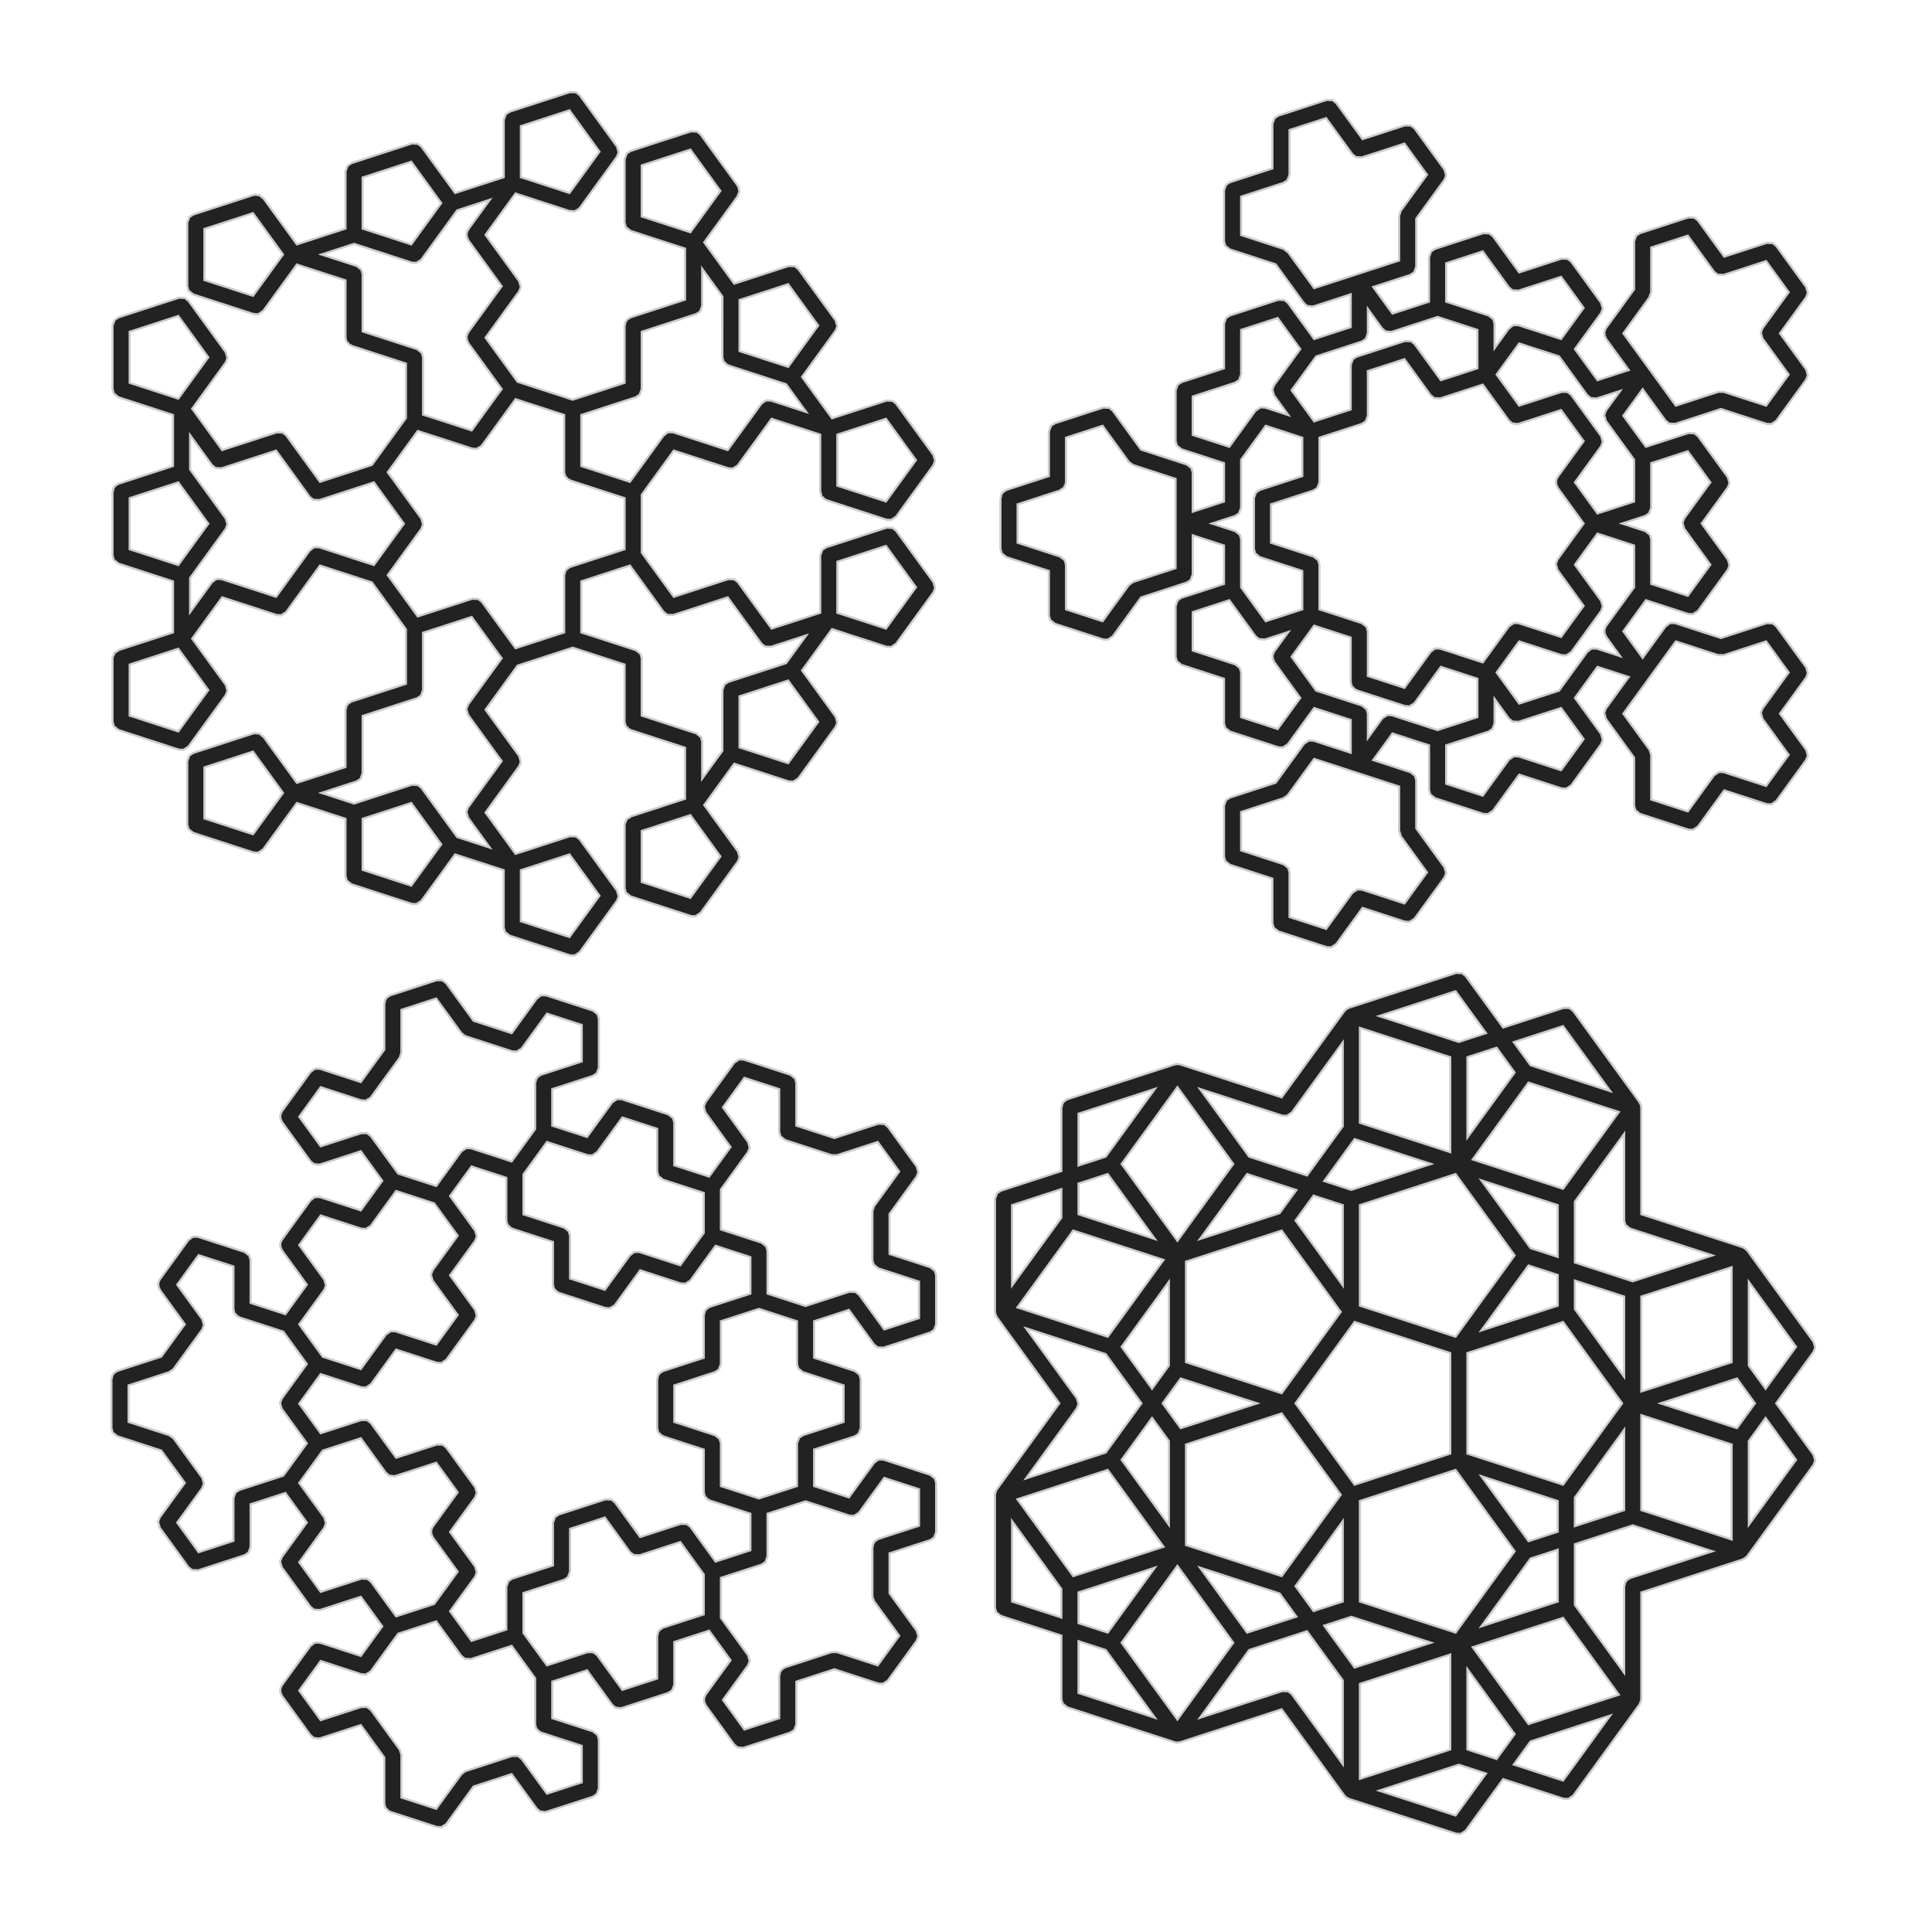 <?xml version="1.0" encoding="UTF-8" standalone="no"?>
<svg
   version="1.1"
   width="900"
   height="900"
   id="svg4"
   sodipodi:docname="stamp-2024-02-04T03_30_00.306Z.svg"
   inkscape:version="1.3 (0e150ed, 2023-07-21)"
   xmlns:inkscape="http://www.inkscape.org/namespaces/inkscape"
   xmlns:sodipodi="http://sodipodi.sourceforge.net/DTD/sodipodi-0.dtd"
   xmlns="http://www.w3.org/2000/svg"
   xmlns:svg="http://www.w3.org/2000/svg">
  <sodipodi:namedview
     id="namedview4"
     pagecolor="#505050"
     bordercolor="#eeeeee"
     borderopacity="1"
     inkscape:showpageshadow="0"
     inkscape:pageopacity="0"
     inkscape:pagecheckerboard="0"
     inkscape:deskcolor="#d1d1d1"
     inkscape:zoom="0.89333333"
     inkscape:cx="449.4403"
     inkscape:cy="450"
     inkscape:window-width="1920"
     inkscape:window-height="1044"
     inkscape:window-x="1920"
     inkscape:window-y="0"
     inkscape:window-maximized="1"
     inkscape:current-layer="svg4" />
  <defs
     id="defs1" />
  <path
     fill="#222222"
     stroke="#cccccc"
     paint-order="fill stroke markers"
     d="m 268.346,43.003 1.691,1.338 17.402,23.951 0.75,2.681 -0.75,2.021 -17.402,23.951 -0.422,0.281 -0.252,0.44 -0.576,0.111 -1.067,0.71 -1.59,-0.198 -0.565,0.109 -25.392,-8.251 -13.985,19.249 15.693,21.6 0.597,2.133 0.167,0.218 -0.06,0.163 0.047,0.167 -0.75,2.021 -15.693,21.6 14.929,20.549 25.684,8.345 24.156,-7.849 v -26.699 l 0.288,-0.777 0.047,-0.827 0.422,-0.437 0.211,-0.569 0.947,-0.63 0.354,-0.366 0.229,-0.021 0.266,-0.177 25.392,-8.251 v -23.793 l -25.392,-8.251 -2.183,-1.728 -0.581,-2.076 V 74.138 l 0.969,-2.61 1.795,-1.194 28.156,-9.149 2.782,0.115 1.691,1.338 17.402,23.951 0.137,0.489 0.341,0.376 -0.072,0.582 0.345,1.234 -0.679,1.451 -0.071,0.571 -15.693,21.6 13.985,19.249 25.392,-8.251 2.782,0.115 1.691,1.338 17.402,23.951 0.75,2.681 -0.75,2.021 -15.693,21.6 13.985,19.249 25.392,-8.251 2.782,0.115 1.691,1.338 17.402,23.951 0.75,2.681 -0.75,2.021 -17.402,23.951 -2.318,1.542 -2.154,-0.089 -28.156,-9.149 -0.398,-0.315 -0.497,-0.104 -0.284,-0.514 -1.005,-0.795 -0.303,-1.573 -0.278,-0.503 V 202.455 l -22.629,-7.352 -15.693,21.6 -0.144,0.096 -0.06,0.163 -1.083,0.598 -1.03,0.685 -0.196,-0.008 -0.128,0.07 -0.451,-0.094 -1.379,-0.057 -25.392,-8.251 -14.929,20.549 v 27.006 l 14.929,20.549 25.392,-8.251 2.782,0.115 1.691,1.338 15.693,21.6 22.629,-7.352 v -26.699 l 0.969,-2.61 1.795,-1.194 28.156,-9.149 2.782,0.115 1.691,1.338 17.402,23.951 0.75,2.681 -0.75,2.021 -17.402,23.951 -2.318,1.542 -2.154,-0.089 -25.392,-8.251 -13.985,19.249 15.693,21.6 0.75,2.681 -0.75,2.021 -17.402,23.951 -2.318,1.542 -2.154,-0.089 -25.392,-8.251 -13.985,19.249 15.693,21.6 0.75,2.681 -0.75,2.021 -17.402,23.951 -2.318,1.542 -2.154,-0.089 -28.156,-9.149 -2.183,-1.728 -0.581,-2.076 v -29.605 l 0.177,-0.476 -0.055,-0.504 0.401,-0.429 0.446,-1.201 1.402,-0.774 0.393,-0.42 25.392,-8.251 v -23.793 l -25.392,-8.251 -0.398,-0.315 -0.497,-0.104 -0.563,-0.735 -0.726,-0.574 -0.164,-0.588 -0.24,-0.313 0.026,-0.452 -0.202,-0.723 v -26.699 l -24.156,-7.849 -25.684,8.345 -14.929,20.549 15.693,21.6 0.75,2.681 -0.75,2.021 -15.693,21.6 13.985,19.249 25.392,-8.251 2.782,0.115 1.691,1.338 17.402,23.951 0.75,2.681 -0.75,2.021 -17.402,23.951 -2.318,1.542 -2.154,-0.089 -28.156,-9.149 -2.183,-1.728 -0.581,-2.076 v -26.699 l -22.629,-7.352 -15.693,21.6 -2.318,1.542 -2.154,-0.089 -28.156,-9.149 -2.183,-1.728 -0.581,-2.076 v -26.699 l -22.629,-7.352 -15.693,21.6 -2.318,1.542 -2.154,-0.089 -28.156,-9.149 -2.183,-1.728 -0.581,-2.076 v -29.605 l 0.969,-2.61 1.795,-1.194 28.156,-9.149 0.507,0.021 0.463,-0.208 0.532,0.249 1.28,0.053 1.17,1.094 0.521,0.244 15.693,21.6 22.629,-7.352 V 330.614 l 0.288,-0.777 0.047,-0.827 0.422,-0.437 0.211,-0.569 0.947,-0.63 0.354,-0.366 0.229,-0.021 0.266,-0.177 25.392,-8.251 v -25.4 l -15.874,-21.848 -24.156,-7.849 -15.693,21.6 -0.144,0.096 -0.06,0.163 -1.083,0.598 -1.03,0.685 -0.196,-0.008 -0.128,0.07 -0.451,-0.094 -1.379,-0.057 -25.392,-8.251 -13.985,19.249 15.693,21.6 0.75,2.681 -0.75,2.021 -17.402,23.951 -2.318,1.542 -2.154,-0.089 -28.156,-9.149 -2.183,-1.728 -0.581,-2.076 v -29.605 l 0.177,-0.476 -0.055,-0.504 0.401,-0.429 0.446,-1.201 1.402,-0.774 0.393,-0.42 25.392,-8.251 v -23.793 l -25.392,-8.251 -2.183,-1.728 -0.581,-2.076 V 229.154 l 0.288,-0.777 0.047,-0.827 0.422,-0.437 0.211,-0.569 0.947,-0.63 0.354,-0.366 0.229,-0.021 0.266,-0.177 25.392,-8.251 v -23.793 l -25.392,-8.251 -2.183,-1.728 -0.581,-2.076 v -29.605 l 0.969,-2.61 1.795,-1.194 28.156,-9.149 2.782,0.115 1.691,1.338 17.402,23.951 0.75,2.681 -0.75,2.021 -15.693,21.6 13.985,19.249 25.392,-8.251 2.782,0.115 1.691,1.338 15.693,21.6 24.156,-7.849 15.874,-21.848 v -25.4 l -25.392,-8.251 -0.398,-0.315 -0.497,-0.104 -0.563,-0.735 -0.726,-0.574 -0.164,-0.588 -0.24,-0.313 0.026,-0.452 -0.202,-0.723 v -26.699 l -22.629,-7.352 -15.693,21.6 -2.318,1.542 -2.154,-0.089 -28.156,-9.149 -2.183,-1.728 -0.581,-2.076 v -29.605 l 0.969,-2.61 1.795,-1.194 28.156,-9.149 0.507,0.021 0.463,-0.208 0.532,0.249 1.28,0.053 1.17,1.094 0.521,0.244 15.693,21.6 22.629,-7.352 V 79.793 l 0.969,-2.61 1.795,-1.194 28.156,-9.149 2.782,0.115 1.691,1.338 15.693,21.6 22.629,-7.352 V 55.841 l 0.969,-2.61 1.795,-1.194 28.156,-9.149 z m -25.702,362.37 v 23.793 l 22.629,7.352 13.985,-19.249 -13.985,-19.249 z m 56.313,-18.297 v 23.793 l 22.629,7.352 13.985,-19.249 -13.985,-19.249 z M 168.93,381.422 v 23.793 l 22.629,7.352 13.985,-19.249 -13.985,-19.249 z m 28.156,-86.657 v 26.699 l -0.969,2.61 -1.795,1.194 -25.392,8.251 v 26.699 l -0.969,2.61 -1.795,1.194 -16.448,5.344 15.212,4.943 26.92,-8.747 2.782,0.115 1.691,1.338 16.638,22.9 15.212,4.943 -10.166,-13.992 -0.75,-2.681 0.75,-2.021 15.693,-21.6 -15.693,-21.6 -0.75,-2.681 0.75,-2.021 15.693,-21.6 -13.985,-19.249 z M 95.215,357.471 v 23.793 l 22.629,7.352 13.985,-19.249 -13.985,-19.249 z m 175.585,-86.657 v 23.793 l 25.392,8.251 2.183,1.728 0.581,2.076 v 26.699 l 25.392,8.251 2.183,1.728 0.581,2.076 v 17.295 l 9.402,-12.94 v -28.306 l 0.969,-2.61 1.795,-1.194 26.92,-8.747 9.402,-12.94 -16.448,5.344 -2.782,-0.115 -1.691,-1.338 -15.693,-21.6 -25.392,8.251 -2.782,-0.115 -1.691,-1.338 -15.693,-21.6 z m 73.714,53.557 v 23.793 l 22.629,7.352 13.985,-19.249 -13.985,-19.249 z M 60.412,309.569 v 23.793 l 22.629,7.352 13.985,-19.249 -13.985,-19.249 z m 164.067,-102.014 -0.144,0.096 -0.06,0.163 -1.083,0.598 -1.03,0.685 -0.196,-0.008 -0.128,0.07 -0.451,-0.094 -1.379,-0.057 -25.392,-8.251 -13.985,19.249 15.693,21.6 0.75,2.681 -0.75,2.021 -15.693,21.6 13.985,19.249 25.392,-8.251 2.782,0.115 1.691,1.338 15.693,21.6 22.629,-7.352 v -26.699 l 0.288,-0.777 0.047,-0.827 0.422,-0.437 0.211,-0.569 0.947,-0.63 0.354,-0.366 0.229,-0.021 0.266,-0.177 25.392,-8.251 v -23.793 l -25.392,-8.251 -0.398,-0.315 -0.497,-0.104 -0.563,-0.735 -0.726,-0.574 -0.164,-0.588 -0.24,-0.313 0.026,-0.452 -0.202,-0.723 v -26.699 l -22.629,-7.352 z m 165.594,54.112 v 23.793 l 22.629,7.352 13.985,-19.249 -13.985,-19.249 z m -301.505,-42.96 16.638,22.9 0.75,2.681 -0.75,2.021 -16.638,22.9 v 15.995 l 10.166,-13.992 0.821,-0.546 0.685,-0.709 0.442,-0.041 0.37,-0.246 1.588,0.066 0.372,-0.034 0.039,0.051 0.155,0.006 25.392,8.251 15.693,-21.6 0.821,-0.546 0.685,-0.709 0.442,-0.041 0.37,-0.246 1.588,0.066 0.372,-0.034 0.039,0.051 0.155,0.006 25.392,8.251 13.985,-19.249 -13.985,-19.249 -25.392,8.251 -2.782,-0.115 -1.691,-1.338 -15.693,-21.6 -25.392,8.251 -2.782,-0.115 -1.691,-1.338 -10.166,-13.992 z m -28.156,13.354 v 23.793 l 22.629,7.352 13.985,-19.249 -13.985,-19.249 z m 329.661,-29.605 v 23.793 l 22.629,7.352 13.985,-19.249 -13.985,-19.249 z m -62.96,-59.957 -0.969,2.61 -1.795,1.194 -25.392,8.251 v 26.699 l -0.969,2.61 -1.795,1.194 -25.392,8.251 v 23.793 l 22.629,7.352 15.693,-21.6 0.821,-0.546 0.685,-0.709 0.442,-0.041 0.37,-0.246 1.588,0.066 0.372,-0.034 0.039,0.051 0.155,0.006 25.392,8.251 15.693,-21.6 0.821,-0.546 0.685,-0.709 0.442,-0.041 0.37,-0.246 1.588,0.066 0.372,-0.034 0.039,0.051 0.155,0.006 16.448,5.344 -9.402,-12.94 -26.92,-8.747 -0.398,-0.315 -0.497,-0.104 -0.563,-0.735 -0.726,-0.574 -0.164,-0.588 -0.24,-0.313 0.026,-0.452 -0.202,-0.723 V 138.143 l -9.402,-12.94 z M 212.96,97.998 l -16.638,22.9 -0.144,0.096 -0.06,0.163 -1.083,0.598 -1.03,0.685 -0.196,-0.008 -0.128,0.07 -0.451,-0.094 -1.379,-0.057 -26.92,-8.747 -15.212,4.943 16.448,5.344 2.183,1.728 0.581,2.076 v 26.699 l 25.392,8.251 2.183,1.728 0.581,2.076 v 26.699 l 22.629,7.352 13.985,-19.249 -15.693,-21.6 -0.18,-0.645 -0.407,-0.531 0.044,-0.766 -0.207,-0.739 0.295,-0.794 0.028,-0.481 0.245,-0.254 0.183,-0.493 15.693,-21.6 -15.693,-21.6 -0.18,-0.645 -0.407,-0.531 0.044,-0.766 -0.207,-0.739 0.295,-0.794 0.028,-0.481 0.245,-0.254 0.183,-0.493 10.166,-13.992 z M 60.412,154.553 v 23.793 l 22.629,7.352 13.985,-19.249 -13.985,-19.249 z m 284.103,-14.803 v 23.793 l 22.629,7.352 13.985,-19.249 -13.985,-19.249 z M 95.215,106.65 v 23.793 l 22.629,7.352 13.985,-19.249 L 117.844,99.298 Z M 168.93,82.699 v 23.793 l 22.629,7.352 13.985,-19.249 -13.985,-19.249 z m 130.027,-5.654 v 23.793 l 22.629,7.352 13.985,-19.249 -13.985,-19.249 z M 242.644,58.747 V 82.541 L 265.273,89.893 279.258,70.644 265.273,51.395 Z"
     stroke-miterlimit="10"
     id="path1" />
  <path
     fill="#222222"
     stroke="#cccccc"
     paint-order="fill stroke markers"
     d="m 620.816,46.648 1.691,1.338 12.228,16.83 19.785,-6.428 2.782,0.115 1.691,1.338 13.936,19.181 0.75,2.681 -0.75,2.021 -13.172,18.13 v 22.409 l -0.969,2.61 -1.795,1.194 -17.313,5.625 8.992,12.376 17.021,-5.53 V 119.735 l 0.969,-2.61 1.795,-1.194 22.549,-7.327 2.782,0.115 1.691,1.338 12.228,16.83 19.785,-6.428 2.782,0.115 1.691,1.338 13.936,19.181 0.75,2.681 -0.75,2.021 -12.228,16.83 10.519,14.479 14.549,-4.727 -10.7,-14.727 -0.18,-0.645 -0.407,-0.531 0.044,-0.766 -0.207,-0.739 0.295,-0.794 0.028,-0.481 0.245,-0.254 0.183,-0.493 13.172,-18.13 v -22.409 l 0.969,-2.61 1.795,-1.194 22.549,-7.327 2.782,0.115 1.691,1.338 12.228,16.83 19.785,-6.428 2.782,0.115 1.691,1.338 13.936,19.181 0.75,2.681 -0.75,2.021 -12.228,16.83 12.228,16.83 0.75,2.681 -0.75,2.021 -13.936,19.181 -2.318,1.542 -2.154,-0.089 -21.313,-6.925 -21.313,6.925 -2.782,-0.115 -1.691,-1.338 -10.7,-14.727 -8.992,12.376 10.519,14.479 19.785,-6.428 2.782,0.115 1.691,1.338 13.936,19.181 0.75,2.681 -0.75,2.021 -12.228,16.83 12.228,16.83 0.75,2.681 -0.75,2.021 -13.936,19.181 -2.318,1.542 -2.154,-0.089 -19.785,-6.428 -10.519,14.479 8.992,12.376 10.7,-14.727 0.821,-0.546 0.685,-0.709 0.442,-0.041 0.37,-0.246 1.588,0.066 0.372,-0.034 0.039,0.051 0.155,0.006 21.313,6.925 21.313,-6.925 2.782,0.115 1.691,1.338 13.936,19.181 0.75,2.681 -0.75,2.021 -12.228,16.83 12.228,16.83 0.75,2.681 -0.75,2.021 -13.936,19.181 -2.318,1.542 -2.154,-0.089 -19.785,-6.428 -12.228,16.83 -2.318,1.542 -2.154,-0.089 -22.549,-7.327 -2.183,-1.728 -0.581,-2.076 v -22.409 l -13.172,-18.13 -0.75,-2.681 0.75,-2.021 10.7,-14.727 -14.549,-4.727 -10.519,14.479 12.228,16.83 0.75,2.681 -0.75,2.021 -13.936,19.181 -2.318,1.542 -2.154,-0.089 -19.785,-6.428 -12.228,16.83 -2.318,1.542 -2.154,-0.089 -22.549,-7.327 -2.183,-1.728 -0.581,-2.076 v -20.803 l -17.021,-5.53 -8.992,12.376 17.313,5.625 2.183,1.728 0.581,2.076 v 22.409 l 13.172,18.13 0.75,2.681 -0.75,2.021 -13.936,19.181 -2.318,1.542 -2.154,-0.089 -19.785,-6.428 -12.228,16.83 -2.318,1.542 -2.154,-0.089 -22.549,-7.327 -2.183,-1.728 -0.581,-2.076 v -20.803 l -19.785,-6.428 -2.183,-1.728 -0.581,-2.076 v -23.709 l 0.969,-2.61 1.795,-1.194 21.313,-6.925 13.172,-18.13 2.318,-1.542 2.154,0.089 17.313,5.625 v -15.297 l -17.021,-5.53 -12.228,16.83 -2.318,1.542 -2.154,-0.089 -22.549,-7.327 -2.183,-1.728 -0.581,-2.076 v -20.803 l -19.785,-6.428 -2.183,-1.728 -0.581,-2.076 v -23.709 l 0.969,-2.61 1.795,-1.194 19.785,-6.428 V 254.11 l -14.549,-4.727 v 18.204 l -0.969,2.61 -1.795,1.194 -21.313,6.925 -13.172,18.13 -2.318,1.542 -2.154,-0.089 -22.549,-7.327 -2.183,-1.728 -0.581,-2.076 v -20.803 l -19.785,-6.428 -2.183,-1.728 -0.581,-2.076 v -23.709 l 0.288,-0.777 0.047,-0.827 0.422,-0.437 0.211,-0.569 0.947,-0.63 0.354,-0.366 0.229,-0.021 0.266,-0.177 19.785,-6.428 v -20.803 l 0.969,-2.61 1.795,-1.194 22.549,-7.327 2.782,0.115 1.691,1.338 13.172,18.13 21.313,6.925 2.183,1.728 0.581,2.076 v 18.204 l 14.549,-4.727 v -17.897 l -19.785,-6.428 -2.183,-1.728 -0.581,-2.076 v -23.709 l 0.969,-2.61 1.795,-1.194 19.785,-6.428 v -20.803 l 0.969,-2.61 1.795,-1.194 22.549,-7.327 2.782,0.115 1.691,1.338 12.228,16.83 17.021,-5.53 v -15.297 l -17.313,5.625 -0.342,-0.014 -0.3,0.166 -1.059,-0.222 -1.081,-0.045 -0.312,-0.247 -0.273,-0.057 -0.31,-0.404 -0.796,-0.63 -13.172,-18.13 -21.313,-6.925 -2.183,-1.728 -0.581,-2.076 V 88.699 l 0.969,-2.61 1.795,-1.194 19.785,-6.428 V 57.664 l 0.969,-2.61 1.795,-1.194 22.549,-7.327 z m -20.858,323.723 -2,1.453 -19.785,6.428 v 17.897 l 19.785,6.428 2.183,1.728 0.581,2.076 v 20.803 l 17.021,5.53 12.228,-16.83 2.318,-1.542 2.154,0.089 19.785,6.428 10.519,-14.479 -12.228,-16.83 -0.549,-1.962 -0.215,-0.389 v -20.803 l -39.57,-12.857 z m 202.971,-65.146 -2.036,-0.084 -0.436,0.084 -19.785,-6.428 -24.455,33.66 12.228,16.83 0.764,2.351 v 20.803 l 17.021,5.53 12.228,-16.83 2.318,-1.542 2.154,0.089 19.785,6.428 10.519,-14.479 -12.228,-16.83 -0.75,-2.681 0.75,-2.021 12.228,-16.83 -10.519,-14.479 z M 696.24,336.984 l -0.969,2.61 -1.795,1.194 -19.785,6.428 v 17.897 l 17.021,5.53 12.228,-16.83 2.318,-1.542 2.154,0.089 19.785,6.428 10.519,-14.479 -10.519,-14.479 -19.785,6.428 -2.782,-0.115 -1.691,-1.338 -6.7,-9.221 z m -94.573,-31.036 11.464,15.778 21.313,6.925 2.183,1.728 0.581,2.076 v 11.398 l 6.7,-9.221 2.318,-1.542 2.154,0.089 21.313,6.925 18.549,-6.027 v -17.897 l -17.021,-5.53 -12.228,16.83 -0.144,0.096 -0.06,0.163 -1.083,0.598 -1.03,0.685 -0.196,-0.008 -0.128,0.07 -0.451,-0.094 -1.379,-0.057 -22.549,-7.327 -0.398,-0.315 -0.497,-0.104 -0.563,-0.735 -0.726,-0.574 -0.164,-0.588 -0.24,-0.313 0.026,-0.452 -0.202,-0.723 v -20.803 l -17.021,-5.53 z M 555.625,285.146 v 17.897 l 19.785,6.428 2.183,1.728 0.581,2.076 v 20.803 l 17.021,5.53 10.519,-14.479 -12.228,-16.83 -0.18,-0.645 -0.407,-0.531 0.044,-0.766 -0.207,-0.739 0.295,-0.794 0.028,-0.481 0.245,-0.254 0.183,-0.493 6.7,-9.221 -10.84,3.522 -2.782,-0.115 -1.691,-1.338 -12.228,-16.83 z m 178.044,-22.087 12.228,16.83 0.75,2.681 -0.75,2.021 -13.936,19.181 -2.318,1.542 -2.154,-0.089 -19.785,-6.428 -10.519,14.479 10.519,14.479 18.549,-6.027 13.172,-18.13 0.821,-0.546 0.685,-0.709 0.442,-0.041 0.37,-0.246 1.588,0.066 0.372,-0.034 0.039,0.051 0.155,0.006 10.84,3.522 -6.7,-9.221 -0.18,-0.645 -0.407,-0.531 0.044,-0.766 -0.207,-0.739 0.295,-0.794 0.028,-0.481 0.245,-0.254 0.183,-0.493 13.172,-18.13 v -19.503 l -17.021,-5.53 z m -96.462,-90.201 v 20.803 l -0.969,2.61 -1.795,1.194 -19.785,6.428 v 20.803 l -0.969,2.61 -1.795,1.194 -19.785,6.428 v 17.897 l 19.785,6.428 2.183,1.728 0.581,2.076 v 20.803 l 19.785,6.428 2.183,1.728 0.581,2.076 v 20.803 l 17.021,5.53 12.228,-16.83 0.821,-0.546 0.685,-0.709 0.442,-0.041 0.37,-0.246 1.588,0.066 0.372,-0.034 0.039,0.051 0.155,0.006 19.785,6.428 12.228,-16.83 2.318,-1.542 2.154,0.089 19.785,6.428 10.519,-14.479 -12.228,-16.83 -0.75,-2.681 0.75,-2.021 12.228,-16.83 -12.228,-16.83 -0.18,-0.645 -0.407,-0.531 0.044,-0.766 -0.207,-0.739 0.295,-0.794 0.028,-0.481 0.245,-0.254 0.183,-0.493 12.228,-16.83 -10.519,-14.479 -19.785,6.428 -0.342,-0.014 -0.3,0.166 -1.059,-0.222 -1.081,-0.045 -0.312,-0.247 -0.273,-0.057 -0.31,-0.404 -0.796,-0.63 -12.228,-16.83 -19.785,6.428 -2.782,-0.115 -1.691,-1.338 -12.228,-16.83 z m -140.615,31.036 v 20.803 l -0.177,0.476 0.055,0.504 -0.401,0.429 -0.446,1.201 -1.402,0.774 -0.393,0.42 -19.785,6.428 v 17.897 l 19.785,6.428 2.183,1.728 0.581,2.076 v 20.803 l 17.021,5.53 12.228,-16.83 2,-1.453 19.785,-6.428 v -41.606 l -19.785,-6.428 -2,-1.453 -12.228,-16.83 z m 81.582,10.248 v 22.409 l -0.969,2.61 -1.795,1.194 -10.84,3.522 10.84,3.522 2.183,1.728 0.581,2.076 v 22.409 l 11.464,15.778 17.021,-5.53 v -17.897 l -19.785,-6.428 -2.183,-1.728 -0.581,-2.076 v -23.709 l 0.969,-2.61 1.795,-1.194 19.785,-6.428 v -17.897 l -17.021,-5.53 z m 191.036,1.606 v 20.803 l -0.969,2.61 -1.795,1.194 -10.84,3.522 10.84,3.522 2.183,1.728 0.581,2.076 v 20.803 l 17.021,5.53 10.519,-14.479 -12.228,-16.83 -0.75,-2.681 0.75,-2.021 12.228,-16.83 -10.519,-14.479 z m -72.025,-41.268 10.519,14.479 19.785,-6.428 1.141,0.047 1.137,-0.105 0.12,0.157 0.384,0.016 1.691,1.338 13.936,19.181 0.597,2.133 0.167,0.218 -0.06,0.163 0.047,0.167 -0.75,2.021 -12.228,16.83 10.519,14.479 17.021,-5.53 V 214.141 l -13.172,-18.13 -0.75,-2.681 0.75,-2.021 6.7,-9.221 -10.84,3.522 -2.782,-0.115 -1.691,-1.338 -13.172,-18.13 -18.549,-6.027 z M 578.174,153.677 v 20.803 l -0.969,2.61 -1.795,1.194 -19.785,6.428 v 17.897 l 17.021,5.53 12.228,-16.83 2.318,-1.542 2.154,0.089 10.84,3.522 -6.7,-9.221 -0.75,-2.681 0.75,-2.021 12.228,-16.83 -10.519,-14.479 z m 59.033,1.622 -0.969,2.61 -1.795,1.194 -21.313,6.925 -11.464,15.778 10.519,14.479 17.021,-5.53 v -20.803 l 0.969,-2.61 1.795,-1.194 22.549,-7.327 2.782,0.115 1.691,1.338 12.228,16.83 17.021,-5.53 v -17.897 l -18.549,-6.027 -21.313,6.925 -0.342,-0.014 -0.3,0.166 -1.059,-0.222 -1.081,-0.045 -0.312,-0.247 -0.273,-0.057 -0.31,-0.404 -0.796,-0.63 -6.7,-9.221 z m 132.002,-39.984 v 20.803 l -0.709,1.91 -0.055,0.441 -12.228,16.83 24.455,33.66 19.785,-6.428 h 2.472 l 19.785,6.428 10.519,-14.479 -12.228,-16.83 -0.75,-2.681 0.75,-2.021 12.228,-16.83 -10.519,-14.479 -19.785,6.428 -2.782,-0.115 -1.691,-1.338 -12.228,-16.83 z m -95.518,7.327 v 17.897 l 19.785,6.428 2.183,1.728 0.581,2.076 v 11.398 l 6.7,-9.221 0.821,-0.546 0.685,-0.709 0.442,-0.041 0.37,-0.246 1.588,0.066 0.372,-0.034 0.039,0.051 0.155,0.006 19.785,6.428 10.519,-14.479 -10.519,-14.479 -19.785,6.428 -2.782,-0.115 -1.691,-1.338 -12.228,-16.83 z M 600.722,60.57 v 20.803 l -0.969,2.61 -1.795,1.194 -19.785,6.428 v 17.897 l 19.785,6.428 1.598,1.265 0.402,0.188 12.228,16.83 39.57,-12.857 v -20.803 l 0.764,-2.351 12.228,-16.83 -10.519,-14.479 -19.785,6.428 -2.782,-0.115 -1.691,-1.338 -12.228,-16.83 z"
     stroke-miterlimit="10"
     id="path2" />
  <path
     fill="#222222"
     stroke="#cccccc"
     paint-order="fill stroke markers"
     d="m 205.881,456.748 0.384,0.016 1.691,1.338 12.656,17.419 17.714,5.756 11.712,-16.12 0.821,-0.546 0.685,-0.709 0.442,-0.041 0.37,-0.246 1.588,0.066 0.372,-0.034 0.039,0.051 0.155,0.006 21.714,7.055 2.183,1.728 0.581,2.076 v 22.831 l -0.969,2.61 -1.795,1.194 -18.95,6.157 v 17.019 l 16.186,5.259 11.712,-16.12 2.318,-1.542 2.154,0.089 21.714,7.055 2.183,1.728 0.581,2.076 v 19.925 l 16.186,5.259 10.003,-13.769 -11.712,-16.12 -0.75,-2.681 0.75,-2.021 13.42,-18.471 2.318,-1.542 2.154,0.089 21.714,7.055 2.183,1.728 0.581,2.076 v 19.925 l 17.714,5.756 20.478,-6.654 2.782,0.115 1.691,1.338 13.42,18.471 0.75,2.681 -0.75,2.021 -12.656,17.419 v 18.625 l 18.95,6.157 2.183,1.728 0.581,2.076 v 22.831 l -0.969,2.61 -1.795,1.194 -21.714,7.055 -2.782,-0.115 -1.691,-1.338 -11.712,-16.12 -16.186,5.259 v 17.019 l 18.95,6.157 2.183,1.728 0.581,2.076 v 22.831 l -0.969,2.61 -1.795,1.194 -18.95,6.157 v 17.019 l 16.186,5.259 11.712,-16.12 0.821,-0.546 0.685,-0.709 0.442,-0.041 0.37,-0.246 1.588,0.066 0.372,-0.034 0.039,0.051 0.155,0.006 21.714,7.055 2.183,1.728 0.581,2.076 v 22.831 l -0.969,2.61 -1.795,1.194 -18.95,6.157 v 18.625 l 12.656,17.419 0.597,2.133 0.167,0.218 -0.06,0.163 0.047,0.167 -0.75,2.021 -13.42,18.471 -0.144,0.096 -0.06,0.163 -1.083,0.598 -1.03,0.685 -0.196,-0.008 -0.128,0.07 -0.451,-0.094 -1.379,-0.057 -20.478,-6.654 -17.714,5.756 v 19.925 l -0.969,2.61 -1.795,1.194 -21.714,7.055 -0.342,-0.014 -0.3,0.166 -1.059,-0.222 -1.081,-0.045 -0.312,-0.247 -0.273,-0.057 -0.31,-0.404 -0.796,-0.63 -13.42,-18.471 -0.18,-0.645 -0.407,-0.531 0.044,-0.766 -0.207,-0.739 0.295,-0.794 0.028,-0.481 0.245,-0.254 0.183,-0.493 11.712,-16.12 -10.003,-13.769 -16.186,5.259 v 19.925 l -0.969,2.61 -1.795,1.194 -21.714,7.055 -0.342,-0.014 -0.3,0.166 -1.059,-0.222 -1.081,-0.045 -0.312,-0.247 -0.273,-0.057 -0.31,-0.404 -0.796,-0.63 -11.712,-16.12 -16.186,5.259 v 17.019 l 18.95,6.157 2.183,1.728 0.581,2.076 v 22.831 l -0.969,2.61 -1.795,1.194 -21.714,7.055 -0.342,-0.014 -0.3,0.166 -1.059,-0.222 -1.081,-0.045 -0.312,-0.247 -0.273,-0.057 -0.31,-0.404 -0.796,-0.63 -11.712,-16.12 -17.714,5.756 -12.656,17.419 -0.144,0.096 -0.06,0.163 -1.083,0.598 -1.03,0.685 -0.196,-0.008 -0.128,0.07 -0.451,-0.095 -1.379,-0.057 -21.714,-7.055 -0.398,-0.315 -0.497,-0.104 -0.563,-0.735 -0.726,-0.574 -0.164,-0.588 -0.24,-0.313 0.026,-0.452 -0.202,-0.723 v -21.531 l -10.948,-15.068 -18.95,6.157 -0.342,-0.014 -0.3,0.166 -1.059,-0.222 -1.081,-0.045 -0.312,-0.247 -0.273,-0.057 -0.31,-0.404 -0.796,-0.63 -13.42,-18.471 -0.18,-0.645 -0.407,-0.531 0.044,-0.766 -0.207,-0.739 0.295,-0.794 0.028,-0.481 0.245,-0.254 0.183,-0.493 13.42,-18.471 0.821,-0.546 0.685,-0.709 0.442,-0.041 0.37,-0.246 1.588,0.066 0.372,-0.034 0.039,0.051 0.155,0.006 18.95,6.157 10.003,-13.769 -10.003,-13.769 -18.95,6.157 -2.782,-0.115 -1.691,-1.338 -13.42,-18.471 -0.75,-2.681 0.75,-2.021 11.712,-16.12 -10.003,-13.769 -16.186,5.259 v 19.925 l -0.969,2.61 -1.795,1.194 -21.714,7.055 -2.782,-0.115 -1.691,-1.338 -13.42,-18.471 -0.75,-2.681 0.75,-2.021 11.712,-16.12 -10.948,-15.068 -20.478,-6.654 -2.183,-1.728 -0.581,-2.076 v -22.831 l 0.288,-0.777 0.047,-0.827 0.422,-0.437 0.211,-0.569 0.947,-0.63 0.354,-0.366 0.229,-0.021 0.266,-0.177 20.478,-6.654 10.948,-15.068 -11.712,-16.12 -0.18,-0.645 -0.407,-0.531 0.044,-0.766 -0.207,-0.739 0.295,-0.794 0.028,-0.481 0.245,-0.254 0.183,-0.493 13.42,-18.471 0.821,-0.546 0.685,-0.709 0.442,-0.041 0.37,-0.246 1.588,0.066 0.372,-0.034 0.039,0.051 0.155,0.006 21.714,7.055 2.183,1.728 0.581,2.076 v 19.925 l 16.186,5.259 10.003,-13.769 -11.712,-16.12 -0.18,-0.645 -0.407,-0.531 0.044,-0.766 -0.207,-0.739 0.295,-0.794 0.028,-0.481 0.245,-0.254 0.183,-0.493 13.42,-18.471 0.821,-0.546 0.685,-0.709 0.442,-0.041 0.37,-0.246 1.588,0.066 0.372,-0.034 0.039,0.051 0.155,0.006 18.95,6.157 10.003,-13.769 -10.003,-13.769 -18.95,6.157 -0.342,-0.014 -0.3,0.166 -1.059,-0.222 -1.081,-0.045 -0.312,-0.247 -0.273,-0.057 -0.31,-0.404 -0.796,-0.63 -13.42,-18.471 -0.18,-0.645 -0.407,-0.531 0.044,-0.766 -0.207,-0.739 0.295,-0.794 0.028,-0.481 0.245,-0.254 0.183,-0.493 13.42,-18.471 0.821,-0.546 0.685,-0.709 0.442,-0.041 0.37,-0.246 1.588,0.066 0.372,-0.034 0.039,0.051 0.155,0.006 18.95,6.157 10.948,-15.068 v -21.531 l 0.288,-0.777 0.047,-0.827 0.422,-0.437 0.211,-0.569 0.947,-0.63 0.354,-0.366 0.229,-0.021 0.266,-0.177 21.714,-7.055 1.141,0.047 1.137,-0.105 z m -20.404,304.306 -12.656,17.419 -0.144,0.096 -0.06,0.163 -1.083,0.598 -1.03,0.685 -0.196,-0.008 -0.128,0.07 -0.451,-0.095 -1.379,-0.057 -18.95,-6.157 -10.003,13.769 10.003,13.769 18.95,-6.157 1.141,0.047 1.137,-0.105 0.12,0.157 0.384,0.016 1.691,1.338 13.42,18.471 0.764,2.351 v 19.925 l 16.186,5.259 11.712,-16.12 0.984,-0.715 0.522,-0.541 0.254,-0.023 0.24,-0.174 21.714,-7.055 1.141,0.047 1.137,-0.105 0.12,0.157 0.384,0.016 1.691,1.338 11.712,16.12 16.186,-5.259 v -17.019 l -18.95,-6.157 -0.398,-0.315 -0.497,-0.104 -0.563,-0.735 -0.726,-0.574 -0.164,-0.588 -0.24,-0.313 0.026,-0.452 -0.202,-0.723 v -21.531 l -10.948,-15.068 -18.95,6.157 -2.782,-0.115 -1.691,-1.338 -11.712,-16.12 z m 214.733,-56.464 -0.144,0.096 -0.06,0.163 -1.083,0.598 -1.03,0.685 -0.196,-0.008 -0.128,0.07 -0.451,-0.094 -1.379,-0.057 -20.478,-6.654 -17.714,5.756 v 19.925 l -0.969,2.61 -1.795,1.194 -18.95,6.157 V 753.657 l 12.656,17.419 0.597,2.133 0.167,0.218 -0.06,0.163 0.047,0.167 -0.75,2.021 -11.712,16.12 10.003,13.769 16.186,-5.259 v -19.925 l 0.288,-0.777 0.047,-0.827 0.422,-0.437 0.211,-0.569 0.947,-0.63 0.354,-0.366 0.229,-0.021 0.266,-0.177 21.714,-7.055 h 1.652 l 0.626,-0.058 0.044,0.058 h 0.15 l 18.95,6.157 10.003,-13.769 -11.712,-16.12 -0.231,-0.71 -0.357,-0.466 0.031,-0.537 -0.207,-0.638 v -22.831 l 0.288,-0.777 0.047,-0.827 0.422,-0.437 0.211,-0.569 0.947,-0.63 0.354,-0.366 0.229,-0.021 0.266,-0.177 18.95,-6.157 v -17.019 l -16.186,-5.259 z m -134.644,7.61 v 19.925 l -0.969,2.61 -1.795,1.194 -18.95,6.157 v 18.625 l 10.948,15.068 18.95,-6.157 1.141,0.047 1.137,-0.105 0.12,0.157 0.384,0.016 1.691,1.338 11.712,16.12 16.186,-5.259 v -19.925 l 0.288,-0.777 0.047,-0.827 0.422,-0.437 0.211,-0.569 0.947,-0.63 0.354,-0.366 0.229,-0.021 0.266,-0.177 18.95,-6.157 v -18.625 l -10.948,-15.068 -18.95,6.157 -2.782,-0.115 -1.691,-1.338 -11.712,-16.12 z m -55.903,-155.033 11.712,16.12 0.75,2.681 -0.75,2.021 -11.712,16.12 11.712,16.12 0.75,2.681 -0.75,2.021 -13.42,18.471 -2.318,1.542 -2.154,-0.089 -18.95,-6.157 -11.712,16.12 -2.318,1.542 -2.154,-0.089 -18.95,-6.157 -10.003,13.769 10.003,13.769 18.95,-6.157 1.141,0.047 1.137,-0.105 0.12,0.157 0.384,0.016 1.691,1.338 11.712,16.12 18.95,-6.157 1.141,0.047 1.137,-0.105 0.12,0.157 0.384,0.016 1.691,1.338 13.42,18.471 0.597,2.133 0.167,0.218 -0.06,0.163 0.047,0.167 -0.75,2.021 -11.712,16.12 11.712,16.12 0.597,2.133 0.167,0.218 -0.06,0.163 0.047,0.167 -0.75,2.021 -11.712,16.12 10.003,13.769 16.186,-5.259 v -19.925 l 0.969,-2.61 1.795,-1.194 18.95,-6.157 v -19.925 l 0.969,-2.61 1.795,-1.194 21.714,-7.055 2.782,0.115 1.691,1.338 11.712,16.12 18.95,-6.157 2.782,0.115 1.691,1.338 11.712,16.12 16.186,-5.259 v -17.019 l -18.95,-6.157 -0.398,-0.315 -0.497,-0.104 -0.563,-0.735 -0.726,-0.574 -0.164,-0.588 -0.24,-0.313 0.026,-0.452 -0.202,-0.723 v -19.925 l -18.95,-6.157 -0.398,-0.315 -0.497,-0.104 -0.563,-0.735 -0.726,-0.574 -0.164,-0.588 -0.24,-0.313 0.026,-0.452 -0.202,-0.723 v -22.831 l 0.288,-0.777 0.047,-0.827 0.422,-0.437 0.211,-0.569 0.947,-0.63 0.354,-0.366 0.229,-0.021 0.266,-0.177 18.95,-6.157 v -19.925 l 0.288,-0.777 0.047,-0.827 0.422,-0.437 0.211,-0.569 0.947,-0.63 0.354,-0.366 0.229,-0.021 0.266,-0.177 18.95,-6.157 v -17.019 l -16.186,-5.259 -11.712,16.12 -0.144,0.096 -0.06,0.163 -1.083,0.598 -1.03,0.685 -0.196,-0.008 -0.128,0.07 -0.451,-0.094 -1.379,-0.057 -18.95,-6.157 -11.712,16.12 -0.144,0.096 -0.06,0.163 -1.083,0.598 -1.03,0.685 -0.196,-0.008 -0.128,0.07 -0.451,-0.095 -1.379,-0.057 -21.714,-7.055 -0.398,-0.315 -0.497,-0.104 -0.563,-0.735 -0.726,-0.574 -0.164,-0.588 -0.24,-0.313 0.026,-0.452 -0.202,-0.723 v -19.925 l -18.95,-6.157 -0.398,-0.315 -0.497,-0.104 -0.563,-0.735 -0.726,-0.574 -0.164,-0.588 -0.24,-0.313 0.026,-0.452 -0.202,-0.723 v -19.925 l -16.186,-5.259 z m -59.319,118.588 -10.948,15.068 11.712,16.12 0.75,2.681 -0.75,2.021 -11.712,16.12 10.003,13.769 18.95,-6.157 2.782,0.115 1.691,1.338 11.712,16.12 17.714,-5.756 10.948,-15.068 -11.712,-16.12 -0.18,-0.645 -0.407,-0.531 0.044,-0.766 -0.207,-0.739 0.295,-0.794 0.028,-0.481 0.245,-0.254 0.183,-0.493 11.712,-16.12 -10.003,-13.769 -18.95,6.157 -0.342,-0.014 -0.3,0.166 -1.059,-0.222 -1.081,-0.045 -0.312,-0.247 -0.273,-0.057 -0.31,-0.404 -0.796,-0.63 -11.712,-16.12 z m -67.795,-77.286 11.712,16.12 0.597,2.133 0.167,0.218 -0.06,0.163 0.047,0.167 -0.75,2.021 -13.42,18.471 -0.149,0.108 -0.056,0.151 -0.631,0.348 -1.165,0.846 -18.95,6.157 v 17.019 l 18.95,6.157 2,1.453 13.42,18.471 0.75,2.681 -0.75,2.021 -11.712,16.12 10.003,13.769 16.186,-5.259 V 697.879 l 0.969,-2.61 1.795,-1.194 20.478,-6.654 10.948,-15.068 -11.712,-16.12 -0.75,-2.681 0.75,-2.021 11.712,-16.12 -10.948,-15.068 -20.478,-6.654 -0.398,-0.315 -0.497,-0.104 -0.563,-0.735 -0.726,-0.574 -0.164,-0.588 -0.24,-0.313 0.026,-0.452 -0.202,-0.723 v -19.925 l -16.186,-5.259 z m 253.285,17.017 v 19.925 l -0.969,2.61 -1.795,1.194 -18.95,6.157 v 17.019 l 18.95,6.157 2.183,1.728 0.581,2.076 v 19.925 l 17.714,5.756 17.714,-5.756 v -19.925 l 0.969,-2.61 1.795,-1.194 18.95,-6.157 v -17.019 l -18.95,-6.157 -2.183,-1.728 -0.581,-2.076 v -19.925 l -17.714,-5.756 z m -163.012,-44.552 -0.144,0.096 -0.06,0.163 -1.083,0.598 -1.03,0.685 -0.196,-0.008 -0.128,0.07 -0.451,-0.094 -1.379,-0.057 -18.95,-6.157 -10.003,13.769 11.712,16.12 0.597,2.133 0.167,0.218 -0.06,0.163 0.047,0.167 -0.75,2.021 -11.712,16.12 10.948,15.068 17.714,5.756 11.712,-16.12 2.318,-1.542 2.154,0.089 18.95,6.157 10.003,-13.769 -11.712,-16.12 -0.75,-2.681 0.75,-2.021 11.712,-16.12 -10.948,-15.068 -17.714,-5.756 z m 163.956,-55.069 11.712,16.12 0.75,2.681 -0.75,2.021 -12.656,17.419 V 572.732 l 18.95,6.157 2.183,1.728 0.581,2.076 v 19.925 l 17.714,5.756 20.478,-6.654 2.782,0.115 1.691,1.338 11.712,16.12 16.186,-5.259 v -17.019 l -18.95,-6.157 -2.183,-1.728 -0.581,-2.076 v -22.831 l 0.764,-2.351 11.712,-16.12 -10.003,-13.769 -18.95,6.157 h -2.472 l -21.714,-7.055 -2.183,-1.728 -0.581,-2.076 v -19.925 l -16.186,-5.259 z m -58.556,20.822 -2.318,1.542 -2.154,-0.089 -18.95,-6.157 -10.948,15.068 v 18.625 l 18.95,6.157 2.183,1.728 0.581,2.076 v 19.925 l 16.186,5.259 11.712,-16.12 0.821,-0.546 0.685,-0.709 0.442,-0.041 0.37,-0.246 1.588,0.066 0.372,-0.034 0.039,0.051 0.155,0.006 18.95,6.157 10.948,-15.068 v -18.625 l -18.95,-6.157 -2.183,-1.728 -0.581,-2.076 v -19.925 l -16.186,-5.259 z m -91.217,-66.273 v 19.925 l -0.764,2.351 -13.42,18.471 -0.144,0.096 -0.06,0.163 -1.083,0.598 -1.03,0.685 -0.196,-0.008 -0.128,0.07 -0.451,-0.095 -1.379,-0.057 -18.95,-6.157 -10.003,13.769 10.003,13.769 18.95,-6.157 1.141,0.047 1.137,-0.105 0.12,0.157 0.384,0.016 1.691,1.338 12.656,17.419 17.714,5.756 11.712,-16.12 2.318,-1.542 2.154,0.089 18.95,6.157 10.948,-15.068 v -21.531 l 0.288,-0.777 0.047,-0.827 0.422,-0.437 0.211,-0.569 0.947,-0.63 0.354,-0.366 0.229,-0.021 0.266,-0.177 18.95,-6.157 v -17.019 l -16.186,-5.259 -11.712,16.12 -0.144,0.096 -0.06,0.163 -1.083,0.598 -1.03,0.685 -0.196,-0.008 -0.128,0.07 -0.451,-0.094 -1.379,-0.057 -21.714,-7.055 -0.448,-0.325 -0.447,-0.093 -0.399,-0.521 -0.706,-0.513 -11.712,-16.12 z"
     stroke-miterlimit="10"
     id="path3" />
  <path
     fill="#222222"
     stroke="#cccccc"
     paint-order="fill stroke markers"
     d="m 681.123,453.347 1.691,1.338 17.417,23.972 28.181,-9.157 1.141,0.047 1.137,-0.105 0.12,0.157 0.384,0.016 1.691,1.338 30.945,42.592 0.137,0.489 0.341,0.376 0.286,1.486 v 49.74 l 47.306,15.371 0.136,0.108 0.173,0.007 1.691,1.338 30.945,42.592 0.75,2.681 -0.75,2.021 -17.417,23.972 17.417,23.972 0.597,2.133 0.167,0.218 -0.06,0.163 0.047,0.167 -0.75,2.021 -30.945,42.592 -0.144,0.096 -0.06,0.163 -1.795,1.194 -47.306,15.371 v 49.74 l -0.06,0.163 0.047,0.167 -0.75,2.021 -30.945,42.592 -2.318,1.542 -2.154,-0.089 -28.181,-9.157 -17.417,23.972 -0.144,0.096 -0.06,0.163 -1.083,0.598 -1.03,0.685 -0.196,-0.008 -0.128,0.07 -0.451,-0.095 -1.379,-0.057 -50.07,-16.269 -0.398,-0.315 -0.497,-0.104 -1.105,-1.034 -29.237,-40.241 -47.306,15.371 -0.507,-0.021 -0.463,0.208 -1.502,-0.187 -50.07,-16.269 -2.183,-1.728 -0.581,-2.076 v -29.631 l -28.181,-9.157 -2.183,-1.728 -0.581,-2.076 v -52.647 l 0.06,-0.163 -0.047,-0.167 0.295,-0.794 0.028,-0.481 0.245,-0.254 0.183,-0.493 29.237,-40.241 -29.237,-40.241 -0.047,-0.167 -0.136,-0.108 -0.164,-0.588 -0.24,-0.313 0.026,-0.452 -0.202,-0.723 v -52.647 l 0.969,-2.61 1.795,-1.194 28.181,-9.157 v -29.631 l 0.288,-0.777 0.047,-0.827 0.422,-0.437 0.211,-0.569 0.947,-0.63 0.354,-0.366 0.229,-0.021 0.266,-0.177 50.07,-16.269 0.507,0.021 0.463,-0.208 1.153,0.143 0.155,-0.014 0.028,0.037 0.166,0.021 47.306,15.371 29.237,-40.241 0.422,-0.281 0.252,-0.44 1.325,-0.732 50.07,-16.269 z m -38.671,380.803 35.598,11.566 14.181,-19.518 -12.653,-4.111 z m 70.542,-22.921 -7.82,10.763 22.945,7.455 22.001,-30.281 z m -79.487,-26.82 v 44.235 l 42.07,-13.669 v -44.235 z m -51.598,-15.772 -22.945,31.581 38.362,-12.464 2.782,0.115 1.691,1.338 23.709,32.632 v -39.036 l -16.653,-22.921 z m 101.667,46.338 13.597,4.418 8.403,-11.566 -22.001,-30.281 z m 2.472,-47.637 26.001,35.787 42.07,-13.669 -26.001,-35.787 z m -163.557,-2.103 26.001,35.787 26.001,-35.787 -26.001,-35.787 z m -20.069,23.417 35.598,11.566 -22.945,-31.581 -12.653,-4.111 z M 733.647,719.335 v 28.331 l 22.945,31.581 V 738.911 l 0.288,-0.777 0.047,-0.827 0.422,-0.437 0.211,-0.569 0.947,-0.63 0.354,-0.366 0.229,-0.021 0.266,-0.177 38.362,-12.464 -37.126,-12.063 z m -116.792,37.948 14.181,19.518 35.598,-11.566 -37.126,-12.063 z M 502.423,741.817 v 14.297 l 13.597,4.418 22.001,-30.281 z m 78.543,18.715 22.945,-7.455 -7.82,-10.763 -37.126,-12.063 z m 52.542,-61.307 v 46.834 l 44.542,14.473 27.528,-37.89 -27.528,-37.89 z m 79.487,26.82 -22.945,31.581 35.598,-11.566 v -24.126 z m -241.516,20.014 22.945,7.455 v -13.304 l -22.945,-31.581 z m 132.029,-7.148 8.403,11.566 13.597,-4.418 v -37.43 z m -129.557,-40.489 26.001,35.787 42.07,-13.669 -26.001,-35.787 z m 78.543,-25.52 v 46.834 l 44.542,14.473 27.528,-37.89 -27.528,-37.89 z m 159.557,45.038 13.597,-4.418 v -14.297 l -35.598,-11.566 z m 52.542,-14.473 42.07,13.669 V 672.902 L 764.592,659.233 Z M 733.647,697.619 v 13.304 l 22.945,-7.455 v -37.43 z m -211.155,-17.568 22.001,30.281 v -39.036 l -7.82,-10.763 z m 292.169,-8.755 v 39.036 l 22.001,-30.281 -14.181,-19.518 z m -211.155,-17.568 27.528,37.89 44.542,-14.473 v -46.834 l -44.542,-14.473 z m 80.07,-23.417 v 46.834 l 44.542,14.473 27.528,-37.89 -27.528,-37.89 z m -181.918,21.066 0.597,2.133 0.167,0.218 -0.06,0.163 0.047,0.167 -0.75,2.021 -23.709,32.632 37.126,-12.063 16.653,-22.921 -16.653,-22.921 -37.126,-12.063 z m 39.958,2.351 8.403,11.566 35.598,-11.566 -35.598,-11.566 z m 231.919,-10e-6 35.598,11.566 8.403,-11.566 -8.403,-11.566 z m -221.043,-66.009 v 46.834 l 44.542,14.473 27.528,-37.89 -27.528,-37.89 z m 212.099,16.269 v 44.235 l 42.07,-13.669 v -44.235 z m -242.1,23.417 14.181,19.518 7.82,-10.763 v -39.036 z m 292.169,8.755 7.82,10.763 14.181,-19.518 -22.001,-30.281 z M 733.647,609.836 756.592,641.417 V 603.987 L 733.647,596.532 Z m -259.697,-0.803 42.07,13.669 26.001,-35.787 -42.07,-13.669 z M 633.507,561.395 v 46.834 l 44.542,14.473 27.528,-37.89 -27.528,-37.89 z m 56.542,58.401 35.598,-11.566 v -14.297 l -13.597,-4.418 z m -86.543,-51.252 22.001,30.281 v -37.43 l -13.597,-4.418 z m -132.029,-7.148 v 37.43 l 22.945,-31.581 v -13.304 z m 262.169,-1.607 v 28.331 l 26.945,8.755 37.126,-12.063 -38.362,-12.464 -2.183,-1.728 -0.581,-2.076 v -40.336 z m -20.653,21.621 12.653,4.111 V 561.395 l -35.598,-11.566 z m -190.502,-39.189 26.001,35.787 26.001,-35.787 -26.001,-35.787 z m 36.473,34.983 37.126,-12.063 7.82,-10.763 -22.945,-7.455 z m -56.542,-25.863 v 14.297 l 35.598,11.566 -22.001,-30.281 z m 114.432,-1.169 12.653,4.111 37.126,-12.063 -35.598,-11.566 z m 69.195,-10.055 42.07,13.669 26.001,-35.787 -42.07,-13.669 z m -84.251,-21.869 -2.318,1.542 -2.154,-0.089 -38.362,-12.464 22.945,31.581 26.945,8.755 16.653,-22.921 v -39.036 z m -99.376,0.555 v 24.126 l 12.653,-4.111 22.945,-31.581 z m 131.084,4.242 42.07,13.669 v -44.235 l -42.07,-13.669 z m 50.07,-30.566 v 37.43 l 22.001,-30.281 -8.403,-11.566 z m 21.597,-7.017 7.82,10.763 37.126,12.063 -22.001,-30.281 z m -62.723,-12.158 37.126,12.063 12.653,-4.111 -14.181,-19.518 z"
     stroke-miterlimit="10"
     id="path4" />
</svg>
